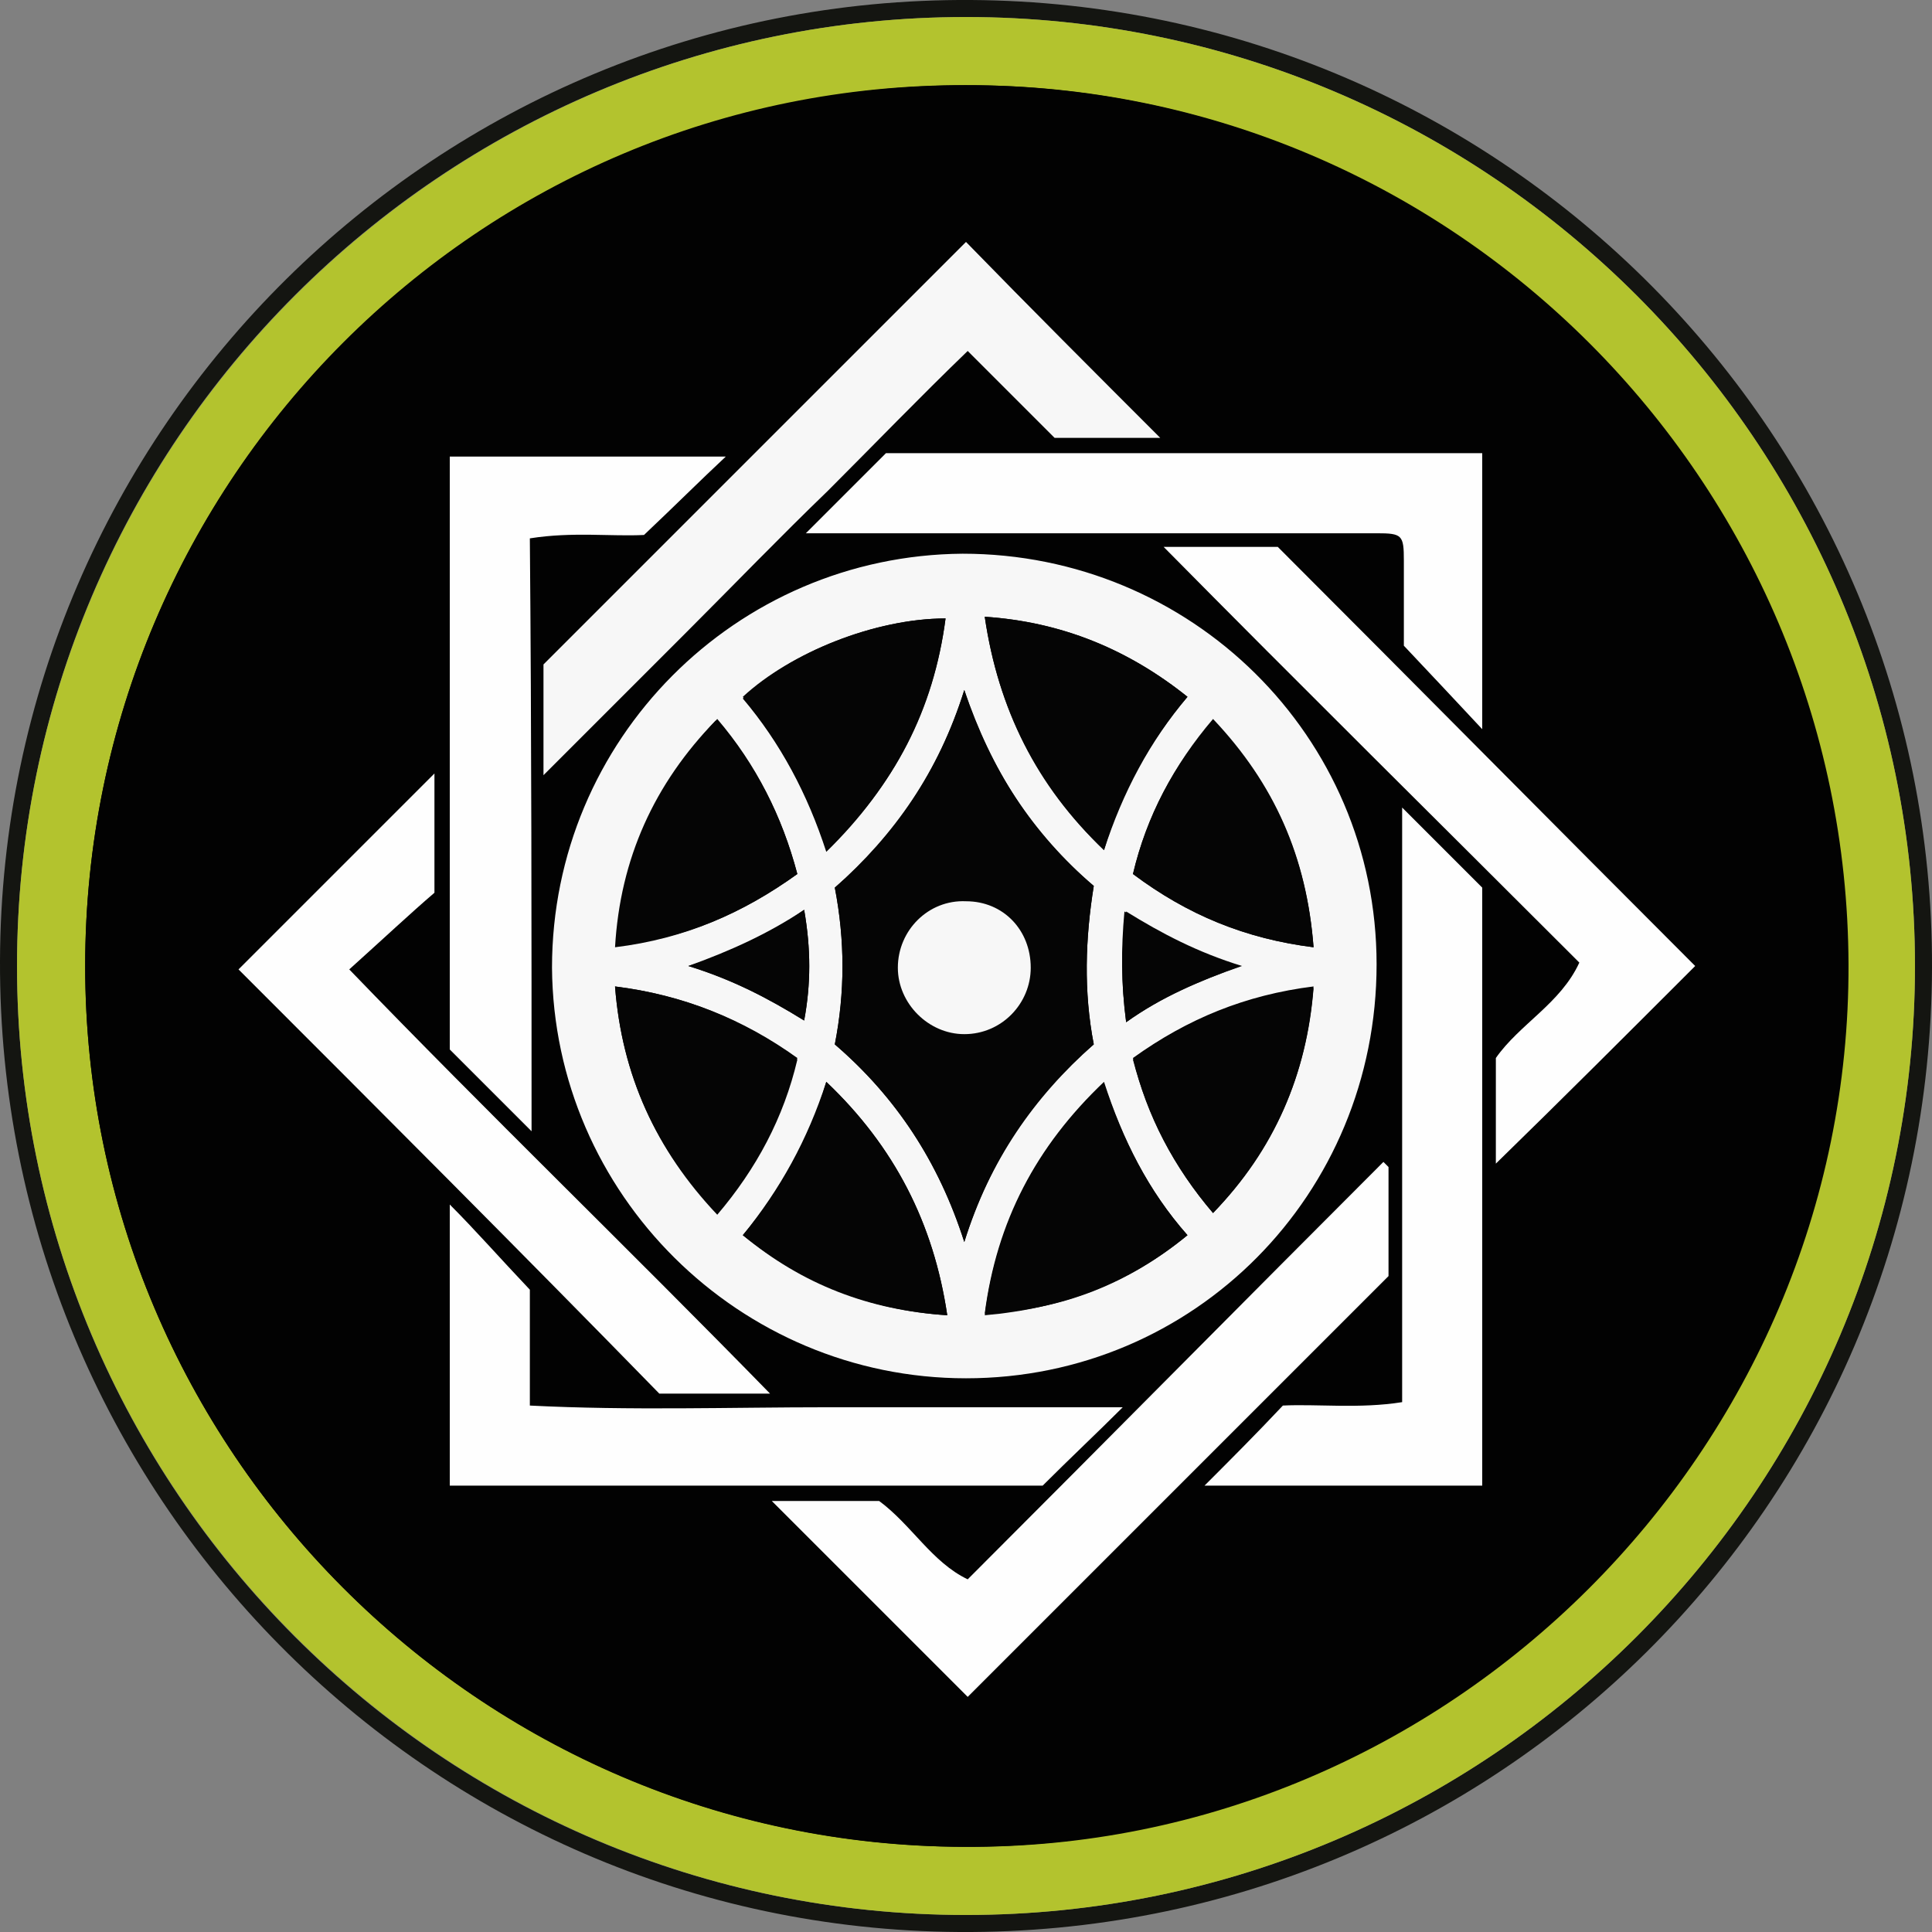 <svg enable-background="new 0 0 113.4 113.4" viewBox="0 0 113.4 113.4" xmlns="http://www.w3.org/2000/svg"><rect x="0" y="0" width="113.4" height="113.4" fill="#808080" stroke="none"/><circle cx="56.8" cy="56.7" r="55.5"/><path d="m113.4 56.8c-.1 31.5-25.6 56.8-57.1 56.6-31.2-.2-56.4-25.7-56.3-57s25.7-56.6 57-56.4 56.5 25.7 56.4 56.8zm-56.7-55.8c-30.7 0-55.7 24.9-55.7 55.7 0 30.7 24.9 55.7 55.7 55.7 30.7 0 55.7-25 55.7-55.7s-25-55.7-55.7-55.7z" fill="#141511"/><path d="m56.7 1c30.7 0 55.7 25 55.7 55.7s-25 55.7-55.7 55.7-55.7-25-55.7-55.7 25-55.7 55.7-55.7zm-51.7 55.7c0 28.4 23.1 51.6 51.5 51.7 28.5.1 52-23.4 51.9-51.8s-23.2-51.6-51.7-51.6c-28.5-.1-51.7 23.1-51.7 51.7z" fill="#b3c32e"/><path d="m5 56.7c0-28.6 23.2-51.7 51.8-51.7 28.5 0 51.6 23.2 51.7 51.6.1 28.5-23.5 52-51.9 51.8-28.5-.1-51.6-23.3-51.6-51.7zm51.7 24.2c13.4 0 24.1-10.8 24.1-24.3 0-13.3-10.9-24.1-24.3-24.1-13.3 0-24.1 10.9-24.1 24.3 0 13.3 10.9 24.1 24.3 24.1zm30.3 6.3c0-11.8 0-23.5 0-35-1.6-1.6-3.1-3.1-4.7-4.7v34.9c-2.5.3-4.9 0-7 .2-1.7 1.7-3.2 3.2-4.6 4.7 5.3-.1 10.7-.1 16.3-.1zm-25.8 0c1.6-1.6 3.1-3.1 4.7-4.7-5.8 0-11.5 0-17.3 0s-11.6.2-17.5-.1c0-2.7 0-5 0-6.8-1.8-1.9-3.2-3.4-4.7-5v16.5c11.7.1 23.4.1 34.8.1zm-29.3-41.7c2.9-3 5.7-5.7 8.4-8.5 2.8-2.8 5.5-5.5 8.3-8.3 2.7-2.7 5.5-5.4 8.2-8.2 1.9 1.9 3.5 3.6 5.1 5.1h6.2c-3.8-3.8-7.6-7.7-11.4-11.5-8.3 8.4-16.5 16.7-24.8 24.9zm-.7 20.9c0-11.8 0-23.3 0-34.9 2.4-.3 4.8 0 6.7-.2 1.8-1.7 3.3-3.2 4.8-4.6-5.3 0-10.8 0-16.2 0v34.8c1.4 1.6 2.9 3.1 4.7 4.9zm16.1-35.1h.9 32.5c1.5 0 1.6.1 1.6 1.6v5c1.7 1.8 3.2 3.4 4.6 4.9 0-5.4 0-10.8 0-16.2-11.8 0-23.4 0-35 0-1.5 1.6-3 3.1-4.6 4.7zm34.2 37.2c-.1-.1-.2-.2-.3-.3-8.1 8.1-16.2 16.2-24.4 24.5-2.1-1-3.3-3.2-5.2-4.6-2.1 0-4.1 0-6.3 0 3.9 3.9 7.7 7.7 11.5 11.5l24.7-24.7c0-2.1 0-4.3 0-6.4zm6.3-.2c3.9-3.8 7.7-7.7 11.6-11.6-8.2-8.2-16.4-16.4-24.5-24.6-2.3 0-4.4 0-6.7 0 8.2 8.1 16.2 16.1 24.4 24.4-1.1 2.3-3.5 3.6-4.9 5.6.1 2.1.1 4.2.1 6.2zm-62.3-15.9c0-2.9 0-5 0-7.1-3.8 3.9-7.6 7.7-11.5 11.6 8.3 8.3 16.6 16.6 24.8 24.9h6.5c-8.2-8.4-16.6-16.5-24.7-24.9 1.9-1.7 3.6-3.3 4.9-4.5z" fill="#020202"/><path d="m56.7 80.9c-13.3 0-24.2-10.8-24.3-24.1 0-13.4 10.8-24.2 24.1-24.3 13.4 0 24.3 10.7 24.3 24.1 0 13.5-10.7 24.3-24.1 24.3zm-7.7-19.6c3.6 3.1 6.1 6.9 7.6 11.6 1.5-4.8 4.1-8.5 7.6-11.6-.6-3.1-.5-6.2 0-9.3-3.6-3.1-6.1-6.9-7.6-11.5-1.5 4.8-4.1 8.5-7.6 11.6.6 3.1.6 6.2 0 9.2zm6.5-25c-4.1 0-9.2 2-11.9 4.7 2.2 2.6 3.8 5.6 4.9 9 4-3.9 6.3-8.4 7-13.7zm-11.9 36.2c3.5 2.8 7.4 4.4 12 4.7-.8-5.4-3.1-9.9-7.1-13.7-1.1 3.4-2.7 6.3-4.9 9zm26.1-31.6c-3.5-2.8-7.4-4.4-11.9-4.7.8 5.4 3 9.9 7 13.7 1-3.4 2.7-6.4 4.9-9zm0 31.6c-2.3-2.6-3.8-5.6-4.9-9-4 3.8-6.3 8.2-7 13.6 4.6-.2 8.5-1.8 11.9-4.6zm-22.9-21.2c-.9-3.4-2.4-6.4-4.7-9.1-3.6 3.8-5.6 8.1-5.9 13.3 4-.4 7.4-1.9 10.6-4.2zm-10.7 6.6c.4 5.2 2.4 9.6 6 13.3 2.3-2.7 3.8-5.7 4.7-9.1-3.2-2.3-6.7-3.7-10.7-4.2zm35.1 13.3c3.6-3.7 5.5-8.1 5.9-13.3-4 .5-7.4 1.9-10.6 4.2.8 3.4 2.4 6.4 4.7 9.1zm5.9-15.6c-.4-5.2-2.3-9.6-5.9-13.3-2.3 2.6-3.9 5.6-4.7 9 3.2 2.4 6.6 3.8 10.6 4.3zm-29.9-2.2c-2.1 1.4-4.3 2.4-6.8 3.3 2.6.8 4.7 1.9 6.8 3.2.4-2.1.4-4.2 0-6.5zm18.9 6.6c2.1-1.5 4.3-2.4 6.7-3.3-2.6-.7-4.6-1.9-6.8-3.2-.2 2.2-.2 4.2.1 6.5z" fill="#f7f7f7"/><path d="m87 87.2c-5.5 0-11 0-16.3 0 1.5-1.5 3-3 4.6-4.7 2-.1 4.5.2 7-.2 0-11.8 0-23.3 0-34.9 1.6 1.6 3.1 3.1 4.7 4.7z" fill="#fefefe"/><path d="m61.2 87.2c-11.4 0-23.1 0-34.8 0 0-5.5 0-11 0-16.5 1.5 1.5 2.9 3.1 4.7 5v6.8c5.9.3 11.7.1 17.5.1s11.6 0 17.3 0c-1.5 1.5-3.1 3-4.7 4.6z" fill="#fefefe"/><path d="m31.9 45.5c0-2.4 0-4.5 0-6.5 8.3-8.3 16.5-16.5 24.8-24.8 3.7 3.8 7.6 7.7 11.4 11.5-1.9 0-3.9 0-6.2 0-1.5-1.5-3.2-3.2-5.1-5.1-2.8 2.7-5.5 5.5-8.2 8.2-2.8 2.7-5.5 5.5-8.3 8.3-2.7 2.7-5.5 5.5-8.4 8.4z" fill="#f7f7f7"/><path d="m31.2 66.4c-1.8-1.8-3.3-3.3-4.8-4.8 0-11.6 0-23.2 0-34.8h16.2c-1.5 1.4-3 2.9-4.8 4.6-1.9.1-4.2-.2-6.7.2.1 11.5.1 23 .1 34.8z" fill="#fefefe"/><path d="m47.3 31.3c1.6-1.6 3.1-3.1 4.7-4.7h35v16.2c-1.4-1.5-2.9-3.1-4.6-4.9 0-1.3 0-3.2 0-5 0-1.5-.1-1.6-1.6-1.6-10.8 0-21.7 0-32.5 0-.4 0-.7 0-1 0z" fill="#fefefe"/><path d="m81.5 68.5v6.4c-8.2 8.2-16.5 16.5-24.7 24.7-3.8-3.8-7.6-7.6-11.5-11.5h6.3c1.9 1.4 3.1 3.6 5.2 4.6 8.2-8.2 16.3-16.4 24.4-24.5z" fill="#fefefe"/><path d="m87.8 68.3c0-2 0-4.1 0-6.2 1.4-2 3.8-3.2 4.9-5.6-8.2-8.2-16.3-16.2-24.4-24.4h6.7c8.1 8.1 16.3 16.4 24.5 24.6-3.9 3.9-7.8 7.8-11.7 11.6z" fill="#fefefe"/><path d="m25.5 52.4c-1.4 1.2-3 2.7-5 4.5 8.1 8.4 16.5 16.5 24.7 24.9-2.2 0-4.3 0-6.5 0-8.1-8.3-16.4-16.6-24.7-24.9 3.9-3.9 7.7-7.7 11.5-11.5z" fill="#fefefe"/><g fill="#050505"><path d="m49 61.3c.6-3.1.6-6.1 0-9.2 3.5-3 6.1-6.8 7.6-11.6 1.6 4.7 4 8.5 7.6 11.5-.5 3.1-.6 6.2 0 9.3-3.6 3.1-6.1 6.8-7.6 11.6-1.5-4.7-4-8.5-7.6-11.6zm11.5-4.5c0-2.2-1.6-3.9-3.8-3.9-2.1-.1-4 1.8-4 3.9s1.8 3.9 3.9 3.9c2.1-.1 3.9-1.8 3.9-3.9z"/><path d="m55.5 36.3c-.7 5.4-3 9.8-7 13.6-1.1-3.4-2.7-6.4-4.9-9 2.8-2.6 7.8-4.6 11.9-4.6z"/><path d="m43.6 72.5c2.3-2.7 3.9-5.6 4.9-9 4 3.8 6.3 8.3 7.1 13.7-4.6-.3-8.5-1.8-12-4.7z"/><path d="m69.7 40.9c-2.2 2.6-3.8 5.6-4.9 9-3.9-3.8-6.2-8.2-7-13.7 4.5.3 8.4 1.9 11.9 4.7z"/><path d="m69.7 72.5c-3.4 2.8-7.3 4.3-11.9 4.7.7-5.4 3-9.8 7-13.6 1.1 3.3 2.6 6.3 4.9 8.9z"/><path d="m46.8 51.3c-3.2 2.3-6.6 3.8-10.7 4.3.3-5.2 2.3-9.6 5.9-13.3 2.4 2.6 3.9 5.6 4.8 9z"/><path d="m36.1 57.9c4 .5 7.5 1.9 10.7 4.3-.8 3.4-2.4 6.4-4.7 9.1-3.6-3.8-5.6-8.2-6-13.4z"/><path d="m71.2 71.2c-2.3-2.7-3.8-5.6-4.7-9 3.2-2.3 6.6-3.8 10.6-4.2-.4 5.1-2.3 9.4-5.9 13.2z"/><path d="m77.1 55.6c-4-.5-7.4-1.9-10.6-4.3.8-3.4 2.4-6.4 4.7-9.1 3.6 3.8 5.5 8.1 5.9 13.4z"/><path d="m47.2 53.4c.4 2.3.4 4.3 0 6.5-2.1-1.3-4.2-2.4-6.8-3.2 2.6-.8 4.7-1.8 6.8-3.3z"/><path d="m66.1 60c-.3-2.3-.3-4.3 0-6.5 2.1 1.3 4.2 2.4 6.8 3.2-2.6.9-4.7 1.8-6.8 3.3z"/></g><path d="m60.5 56.8c0 2.1-1.7 3.9-3.9 3.9-2.1 0-3.9-1.8-3.9-3.9 0-2.2 1.8-4 4-3.9 2.2 0 3.8 1.7 3.8 3.9z" fill="#f7f7f7"/></svg>